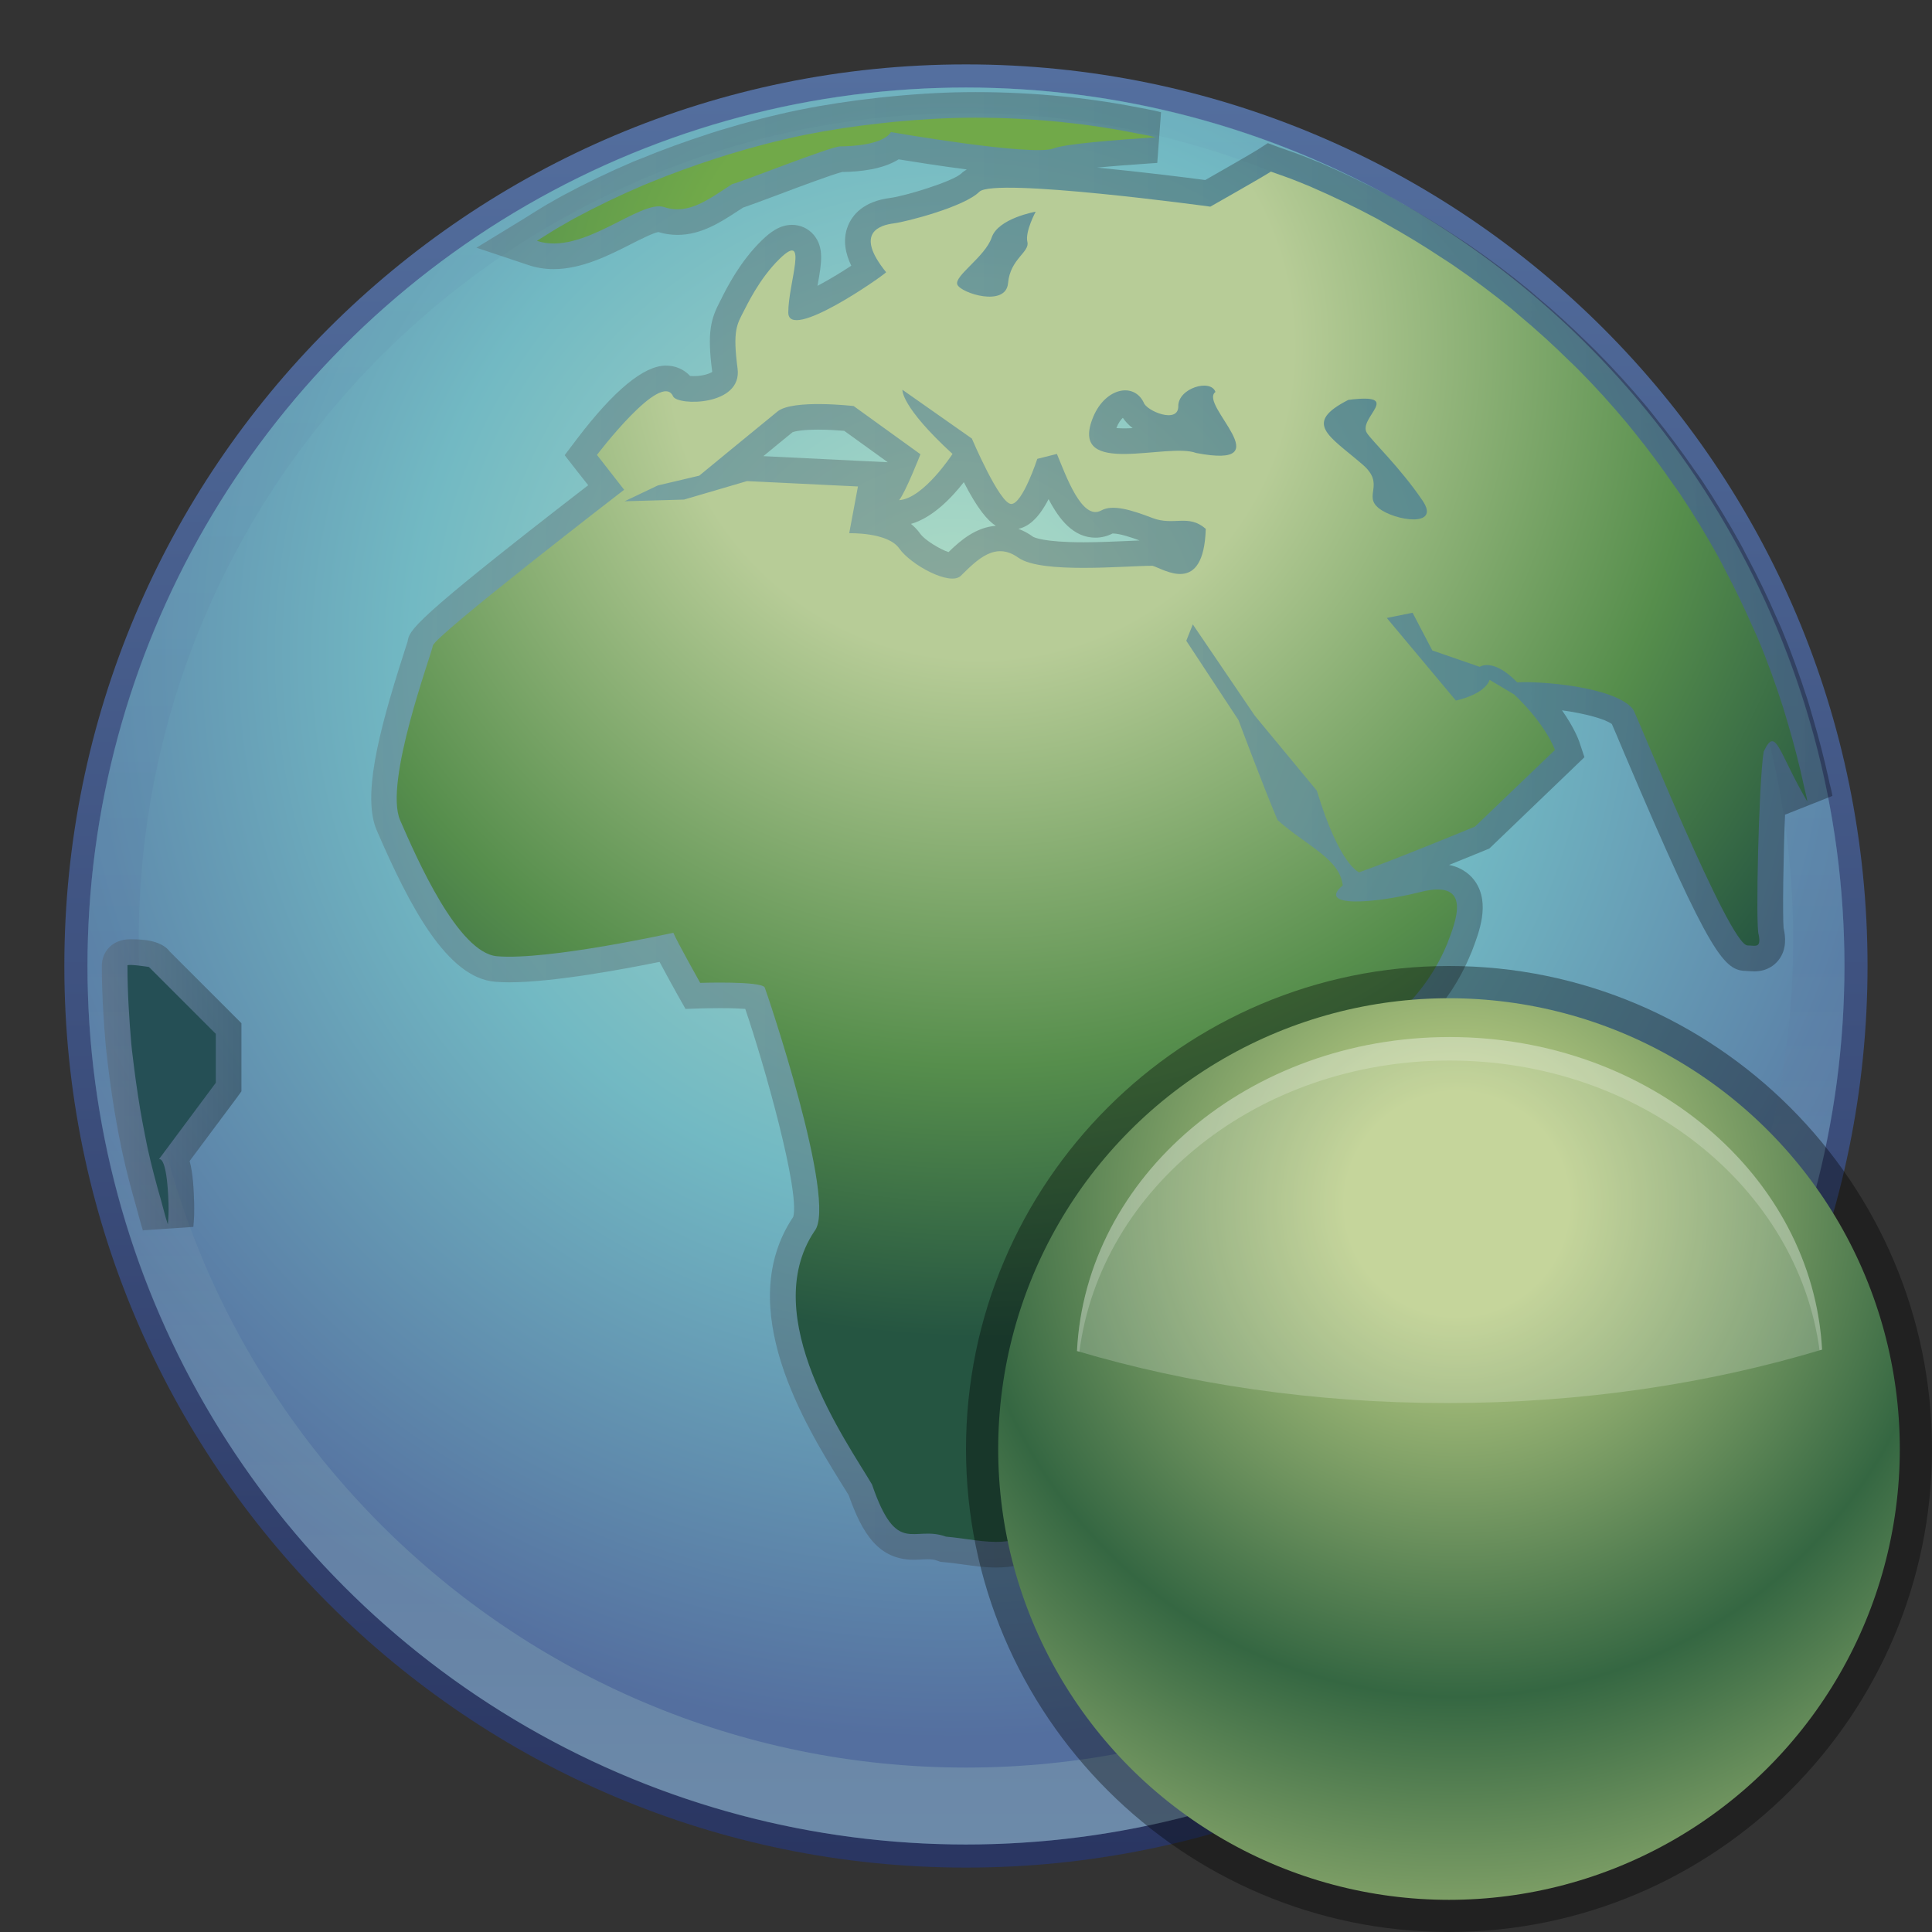 <?xml version="1.0" encoding="UTF-8"?>
<!DOCTYPE svg PUBLIC "-//W3C//DTD SVG 1.1 Tiny//EN" "http://www.w3.org/Graphics/SVG/1.1/DTD/svg11-tiny.dtd">
<svg baseProfile="tiny" height="60" viewBox="0 0 60 60" width="60" xmlns="http://www.w3.org/2000/svg" xmlns:xlink="http://www.w3.org/1999/xlink">
<rect x="0" y="0" width="60" height="60" fill="#333333" stroke="none"/>
<g>
<rect fill="none" height="60" width="60"/>
<linearGradient gradientUnits="userSpaceOnUse" id="SVGID_1_" x1="29.998" x2="29.998" y1="57.68" y2="2.078">
<stop offset="0" style="stop-color:#2A3662"/>
<stop offset="1" style="stop-color:#546F9F"/>
</linearGradient>
<path d="M57.998,30.001C57.998,45.464,45.461,58,30,58C14.535,58,1.998,45.464,1.998,30.001  C1.998,14.54,14.535,2,30,2C45.461,2,57.998,14.54,57.998,30.001z" fill="url(#SVGID_1_)"/>
<radialGradient cx="26.943" cy="12.706" gradientTransform="matrix(0.995 0 0 0.995 2.786 7.67)" gradientUnits="userSpaceOnUse" id="SVGID_2_" r="33.867">
<stop offset="0" style="stop-color:#B4DFC6"/>
<stop offset="0.5" style="stop-color:#72B9C3"/>
<stop offset="1" style="stop-color:#546F9F"/>
</radialGradient>
<circle cx="29.999" cy="30.001" fill="url(#SVGID_2_)" r="27.282"/>
<linearGradient gradientUnits="userSpaceOnUse" id="SVGID_3_" x1="29.999" x2="29.999" y1="2.478" y2="57.42">
<stop offset="0" style="stop-color:#6DACBC"/>
<stop offset="0.497" style="stop-color:#5778A3"/>
<stop offset="1" style="stop-color:#A6CDC2"/>
</linearGradient>
<path d="M30,2.718c-15.066,0-27.283,12.218-27.283,27.283c0,15.069,12.217,27.28,27.283,27.28  c15.07,0,27.281-12.211,27.281-27.28C57.281,14.937,45.07,2.718,30,2.718z M30,54.894c-14.166,0-25.691-11.524-25.691-25.688  C4.309,15.04,15.834,3.515,30,3.515S55.689,15.04,55.689,29.206C55.689,43.37,44.166,54.894,30,54.894z" fill="url(#SVGID_3_)" fill-opacity="0.3" stroke-opacity="0.3"/>
<linearGradient gradientUnits="userSpaceOnUse" id="SVGID_4_" x1="3.162" x2="7.498" y1="33.714" y2="33.714">
<stop offset="0" style="stop-color:#59595A"/>
<stop offset="1" style="stop-color:#000000"/>
</linearGradient>
<path d="M5.277,29.556C4.988,29.17,4.332,29.17,4.041,29.17c-0.57,0-0.873,0.406-0.879,0.804  v0.028v0.041c0,0.702,0.039,1.489,0.123,2.446c0.018,0.179,0.039,0.36,0.061,0.54l0.033,0.263c0.072,0.566,0.158,1.125,0.256,1.665  l0.043,0.237c0.043,0.213,0.084,0.424,0.129,0.633c0.117,0.53,0.26,1.08,0.434,1.687c0.025,0.087,0.049,0.175,0.07,0.26  c0.039,0.142,0.076,0.283,0.121,0.419l0.004,0.02l0.016,0.043c-0.002-0.011-0.01-0.03-0.012-0.048l1.564-0.106  c0.025-0.243,0.033-0.497,0.025-0.751C6.016,36.956,6,36.467,5.889,36.056l1.455-1.951l0.154-0.213v-0.264v-1.52v-0.331  l-0.232-0.232L5.277,29.556z" fill="url(#SVGID_4_)" fill-opacity="0.3" stroke-opacity="0.3"/>
<linearGradient gradientUnits="userSpaceOnUse" id="SVGID_5_" x1="11.525" x2="56.904" y1="25.77" y2="25.77">
<stop offset="0" style="stop-color:#59595A"/>
<stop offset="1" style="stop-color:#000000"/>
</linearGradient>
<path d="M56.896,24.654c-0.02-0.103-0.039-0.176-0.057-0.25  c-0.016-0.055-0.027-0.109-0.037-0.162c-0.141-0.646-0.313-1.314-0.514-1.994l-0.023-0.074c-0.041-0.153-0.086-0.306-0.135-0.457  c-0.248-0.767-0.514-1.5-0.797-2.177c-0.035-0.085-0.074-0.163-0.109-0.245l-0.059-0.131c-0.268-0.619-0.568-1.238-0.883-1.833  l-0.041-0.077c-0.061-0.117-0.119-0.236-0.184-0.353c-0.385-0.695-0.789-1.358-1.199-1.974c-0.043-0.065-0.092-0.134-0.141-0.202  c-0.031-0.041-0.059-0.081-0.086-0.121c-0.395-0.571-0.807-1.126-1.236-1.656l-0.084-0.106c-0.059-0.071-0.115-0.146-0.176-0.218  c-0.498-0.596-1.023-1.174-1.566-1.72c-0.072-0.074-0.152-0.15-0.23-0.226l-0.064-0.062c-0.49-0.481-1.01-0.956-1.547-1.402  l-0.104-0.091c-0.055-0.048-0.107-0.096-0.164-0.139c-0.582-0.48-1.215-0.952-1.875-1.405c-0.08-0.055-0.164-0.109-0.248-0.162  l-0.1-0.066c-0.594-0.393-1.213-0.77-1.834-1.114l-0.098-0.055c-0.051-0.029-0.102-0.059-0.152-0.088  c-0.693-0.371-1.414-0.72-2.146-1.035L40.82,4.985l-0.199-0.083c-0.193-0.079-0.387-0.147-0.578-0.215  c-0.102-0.035-0.199-0.069-0.299-0.104l-0.371-0.138l-0.33,0.212c-0.223,0.14-1.098,0.64-1.613,0.934  c-0.574-0.077-1.961-0.251-3.359-0.386c0.432-0.042,1.025-0.09,1.869-0.146l0.117-1.573L35.994,3.47  c-0.051-0.014-0.102-0.025-0.152-0.037L35.723,3.41l-0.098-0.02c-0.857-0.172-1.662-0.297-2.461-0.38L33.16,3.009l-0.109-0.01  c-0.914-0.093-1.844-0.139-2.762-0.139c-0.809,0-1.648,0.042-2.564,0.13c-0.145,0.013-0.281,0.029-0.422,0.043  c-0.906,0.101-1.697,0.221-2.447,0.373L24.83,3.411l-0.018,0.003c-0.789,0.163-1.582,0.367-2.428,0.624  c-0.074,0.022-0.15,0.048-0.227,0.071l-0.17,0.056c-0.713,0.23-1.412,0.485-2.084,0.762c-0.057,0.023-0.094,0.037-0.131,0.051  l-0.102,0.041c-0.738,0.314-1.475,0.668-2.205,1.06c-0.078,0.041-0.156,0.087-0.232,0.13l-0.094,0.055  c-0.205,0.113-0.412,0.242-0.617,0.37L16.258,6.8l-1.461,0.893l1.623,0.542c0.242,0.082,0.504,0.123,0.773,0.123  c0.875,0,1.721-0.43,2.402-0.776c0.273-0.138,0.678-0.344,0.848-0.376c0.199,0.06,0.396,0.089,0.596,0.089  c0.746,0,1.354-0.401,1.893-0.754l0.145-0.094c0.174-0.057,0.473-0.167,1.07-0.391c0.607-0.229,1.717-0.645,2.01-0.715  c0.578-0.006,1.264-0.088,1.752-0.392c0.459,0.075,1.273,0.204,2.115,0.314C29.961,5.301,29.9,5.341,29.85,5.391  c-0.273,0.251-1.742,0.696-2.195,0.755c-0.848,0.106-1.186,0.532-1.322,0.871c-0.176,0.439-0.068,0.878,0.104,1.235  c-0.32,0.212-0.713,0.448-1.049,0.625c0-0.007,0.002-0.015,0.004-0.024c0.121-0.675,0.209-1.163-0.119-1.556  c-0.166-0.2-0.414-0.314-0.676-0.314c-0.387,0-0.688,0.239-0.93,0.473c-0.68,0.656-1.09,1.476-1.246,1.783l-0.027,0.059  l-0.025,0.044c-0.293,0.563-0.414,0.962-0.25,2.207c-0.074,0.051-0.287,0.132-0.582,0.132c-0.041,0-0.076-0.002-0.105-0.005  c-0.191-0.205-0.453-0.322-0.752-0.322l0,0c-0.684,0-1.619,0.771-2.773,2.292l-0.371,0.49l0.377,0.484l0.354,0.449  c-5.51,4.257-5.551,4.5-5.609,4.855c-0.01,0.032-0.057,0.18-0.123,0.383c-0.822,2.552-1.275,4.46-0.834,5.482  c1.025,2.368,2.182,4.579,3.68,4.701c0.133,0.011,0.277,0.017,0.434,0.017c1.373,0,3.6-0.416,4.668-0.635  c0.197,0.371,0.436,0.804,0.568,1.04l0.238,0.421l0.484-0.016c0,0,0.26-0.008,0.584-0.008c0.375,0,0.625,0.011,0.787,0.022  c0.584,1.708,1.699,5.643,1.492,6.459l-0.004,0.004c-1.885,2.821,0.4,6.499,1.494,8.269c0.088,0.14,0.168,0.266,0.232,0.374  c0.424,1.204,0.934,2.002,2.02,2.002c0.078,0,0.16-0.005,0.244-0.009c0.063-0.004,0.125-0.007,0.191-0.007  c0.121,0,0.207,0.014,0.293,0.045l0.1,0.036l0.105,0.01c0.205,0.017,0.4,0.045,0.592,0.071c0.334,0.047,0.68,0.095,1.031,0.095  c0.941,0,1.689-0.357,2.336-1.119c0.021-0.004,0.045-0.005,0.068-0.008c0.678-0.095,0.932-0.433,1.018-0.737  c0.051-0.05,0.117-0.112,0.172-0.164c0.268-0.244,0.584-0.537,0.803-0.88c0.1-0.059,0.213-0.125,0.338-0.2  c0.219-0.134,0.465-0.283,0.658-0.382c0.172-0.052,0.322-0.153,0.436-0.293c0.273-0.335,0.217-0.717,0.172-1.023  c-0.047-0.318-0.092-0.642,0.078-0.99c0.965-0.465,2.68-1.608,2.957-1.796v0.022c-0.02,0.153-0.064,0.563-0.133,0.822  c-0.363,0.366-0.67,0.919-0.766,1.105l-0.063,0.121l-0.02,0.137c-0.023,0.18-0.123,1.11,0.4,1.712  c0.264,0.301,0.641,0.468,1.063,0.468c0.131,0,0.271-0.017,0.416-0.05c1.342-0.304,3.723-3.531,3.916-5.312  c0.096-0.859-0.24-1.534-0.918-1.852l-0.506-0.24l-0.398,0.396l-1.469,1.471c-0.498,0.046-0.887,0.193-1.148,0.425  c0.016-0.627-0.047-1.27-0.113-1.896c-0.201-1.891-0.24-3.097,0.92-3.915l0.059-0.043l0.051-0.051  c0.418-0.426,0.883-0.799,1.373-1.193c1.15-0.924,2.34-1.878,3.047-3.604l0.031-0.074c0.227-0.59,0.568-1.478,0.104-2.158  c-0.115-0.167-0.359-0.426-0.814-0.518c0.604-0.242,1.066-0.435,1.111-0.452l0.141-0.059l0.109-0.104l2.48-2.381l0.363-0.35  l-0.16-0.479c-0.021-0.062-0.158-0.438-0.537-0.977c0.725,0.099,1.344,0.272,1.549,0.427c0.074,0.163,0.221,0.519,0.379,0.892  c2.732,6.435,3.115,6.766,3.824,6.777c0.027,0,0.049,0.002,0.066,0.005c0.057,0.002,0.109,0.006,0.156,0.006  c0.404,0,0.635-0.207,0.736-0.331c0.297-0.357,0.215-0.795,0.184-0.959l-0.012-0.056c-0.033-0.384-0.012-2.113,0.045-3.536  c0.004,0.004,0.006,0.008,0.008,0.013l1.463-0.58L56.896,24.654z M35.391,16.784c-0.113,0.005-0.238,0.012-0.367,0.017  c-0.422,0.018-0.902,0.04-1.377,0.04c-1.25,0-1.533-0.155-1.564-0.171c-0.146-0.107-0.297-0.188-0.457-0.246  c0.285-0.063,0.607-0.279,0.939-0.924c0.33,0.636,0.773,1.198,1.457,1.198c0.184,0,0.363-0.045,0.531-0.131  C34.783,16.568,35.162,16.7,35.391,16.784z M34.9,13.303c-0.094,0-0.172-0.005-0.23-0.009c0.064-0.167,0.141-0.264,0.201-0.319  c0.08,0.122,0.186,0.229,0.305,0.32C35.078,13.301,34.986,13.303,34.9,13.303z M29.932,14.974c0.428,0.837,0.744,1.198,0.994,1.355  c-0.619,0.049-1.086,0.443-1.469,0.817c-0.271-0.09-0.74-0.374-0.879-0.572c-0.084-0.117-0.18-0.217-0.287-0.304  C28.969,16.077,29.564,15.447,29.932,14.974z M27.57,14.355l-0.889-0.043l-2.975-0.146c0.361-0.299,0.707-0.579,0.91-0.745  c0.055-0.02,0.27-0.078,0.793-0.078c0.314,0,0.617,0.021,0.809,0.037L27.57,14.355z" fill="url(#SVGID_5_)" fill-opacity="0.3" stroke-opacity="0.3"/>
<radialGradient cx="27.811" cy="3.104" gradientTransform="matrix(0.995 0 0 0.995 2.786 7.67)" gradientUnits="userSpaceOnUse" id="SVGID_6_" r="30.936">
<stop offset="0" style="stop-color:#71A949"/>
<stop offset="0.315" style="stop-color:#71A949"/>
<stop offset="0.727" style="stop-color:#3E7E53"/>
<stop offset="1" style="stop-color:#254F55"/>
</radialGradient>
<path d="M3.957,29.985c0,0,0,0,0,0.002c0,0.01,0.002,0.014,0.002,0.021c0,0.813,0.051,1.615,0.119,2.41  c0.023,0.259,0.063,0.52,0.092,0.781c0.07,0.544,0.15,1.082,0.248,1.615c0.055,0.283,0.107,0.567,0.166,0.845  c0.123,0.553,0.266,1.097,0.422,1.632c0.063,0.222,0.113,0.447,0.184,0.663C5.197,37.978,5.207,38,5.213,38.023  c0.021-0.212,0.027-0.427,0.021-0.648c-0.053-1.568-0.303-1.367-0.303-1.367l1.771-2.381v-1.52L4.625,30.03  C4.625,30.03,3.959,29.926,3.957,29.985z" fill="url(#SVGID_6_)"/>
<radialGradient cx="27.81" cy="3.107" gradientTransform="matrix(0.995 0 0 0.995 2.786 7.67)" gradientUnits="userSpaceOnUse" id="SVGID_7_" r="30.939">
<stop offset="0" style="stop-color:#71A949"/>
<stop offset="0.315" style="stop-color:#71A949"/>
<stop offset="0.727" style="stop-color:#3E7E53"/>
<stop offset="1" style="stop-color:#254F55"/>
</radialGradient>
<path d="M20.631,6.433c0.766,0.252,1.395-0.26,2.109-0.717c0.252-0.051,3.055-1.17,3.357-1.17  c0.301,0,1.32-0.04,1.572-0.444c0,0,4.387,0.763,5.049,0.508c0.359-0.141,1.869-0.26,3.17-0.346  c-0.074-0.016-0.141-0.037-0.213-0.052c-0.07-0.014-0.141-0.026-0.211-0.04c-0.814-0.163-1.637-0.295-2.475-0.378  c-0.006,0-0.012,0-0.02-0.004c-0.881-0.088-1.775-0.135-2.682-0.135c-0.84,0-1.67,0.05-2.492,0.127  c-0.143,0.015-0.287,0.031-0.434,0.046c-0.793,0.086-1.578,0.203-2.35,0.357C25,4.191,24.986,4.192,24.973,4.193  c-0.801,0.166-1.584,0.371-2.355,0.606c-0.133,0.039-0.26,0.085-0.393,0.125c-0.684,0.221-1.357,0.466-2.02,0.737  c-0.076,0.034-0.156,0.063-0.234,0.095c-0.727,0.31-1.438,0.654-2.129,1.024c-0.104,0.056-0.203,0.116-0.307,0.175  c-0.299,0.165-0.576,0.349-0.861,0.525C18.098,7.957,19.877,6.178,20.631,6.433z" fill="url(#SVGID_7_)"/>
<radialGradient cx="27.807" cy="3.105" gradientTransform="matrix(0.995 0 0 0.995 2.786 7.67)" gradientUnits="userSpaceOnUse" id="SVGID_8_" r="30.935">
<stop offset="0" style="stop-color:#B7CC97"/>
<stop offset="0.315" style="stop-color:#B7CC97"/>
<stop offset="0.727" style="stop-color:#568E4C"/>
<stop offset="1" style="stop-color:#255541"/>
</radialGradient>
<path d="M56.111,24.787c-0.027-0.133-0.064-0.258-0.09-0.388c-0.141-0.65-0.307-1.292-0.494-1.924  c-0.051-0.171-0.102-0.346-0.154-0.515c-0.23-0.718-0.484-1.426-0.773-2.113c-0.051-0.121-0.109-0.24-0.16-0.358  c-0.266-0.606-0.553-1.201-0.861-1.782c-0.07-0.139-0.143-0.282-0.217-0.417c-0.365-0.657-0.75-1.297-1.166-1.919  c-0.068-0.107-0.15-0.21-0.223-0.316c-0.379-0.553-0.777-1.086-1.195-1.605c-0.086-0.103-0.166-0.209-0.254-0.313  c-0.482-0.578-0.986-1.135-1.518-1.669c-0.09-0.092-0.188-0.183-0.281-0.272c-0.482-0.475-0.984-0.933-1.506-1.369  c-0.09-0.073-0.17-0.151-0.26-0.223c-0.584-0.478-1.195-0.933-1.822-1.362c-0.109-0.075-0.223-0.148-0.334-0.219  c-0.578-0.384-1.174-0.747-1.785-1.085c-0.084-0.045-0.16-0.094-0.244-0.141c-0.68-0.363-1.371-0.696-2.082-1.003  c-0.125-0.053-0.256-0.103-0.379-0.155c-0.277-0.115-0.563-0.206-0.844-0.309c-0.334,0.213-1.881,1.088-1.881,1.088  s-6.717-0.917-7.174-0.462c-0.459,0.462-2.248,0.929-2.656,0.981c-0.406,0.053-1.25,0.27-0.238,1.518  c-0.152,0.155-3.039,2.165-3.039,1.25c0-0.916,0.645-2.552-0.26-1.676c-0.652,0.631-1.039,1.483-1.127,1.643  c-0.211,0.409-0.342,0.604-0.188,1.773c0.154,1.171-1.869,1.164-2.004,0.862c-0.363-0.813-2.363,1.821-2.363,1.821l0.844,1.082  c0,0-5.893,4.539-5.941,4.844c-0.053,0.307-1.523,4.247-1.016,5.418c0.512,1.174,1.797,4.127,3.016,4.226  c1.598,0.131,5.469-0.73,5.469-0.73c0.104,0.257,0.834,1.556,0.834,1.556s1.896-0.063,2.004,0.143  c0.035,0.069,2.287,6.693,1.543,7.571c-1.773,2.656,1.014,6.548,1.789,7.864c0.775,2.262,1.277,1.25,2.297,1.62  c1.258,0.108,2.318,0.573,3.385-0.8c0.309-0.255,0.836-0.054,0.836-0.408c0-0.198,0.912-0.781,1.146-1.33  c0.248-0.114,0.881-0.542,1.313-0.748c0.391-0.025-0.371-1.071,0.402-2.177c0.836-0.33,3.088-1.849,3.088-1.849  c0.104-2.227-1.094-4.979,1.141-6.559c1.445-1.47,3.336-2.306,4.256-4.544c0.252-0.661,0.818-2.014-0.813-1.609  c-1.531,0.386-3.238,0.474-2.432-0.201c-0.092-0.828-1.111-1.218-2.023-2.026c-0.473-1.117-1.215-3.108-1.215-3.108l-1.621-2.463  l0.203-0.508l1.926,2.836l1.926,2.328c0.707,2.33,1.314,2.535,1.314,2.535c1.068-0.377,3.596-1.419,3.596-1.419l2.484-2.381  c0,0-0.256-0.761-1.264-1.722l-0.764-0.455c-0.166,0.467-1.049,0.642-1.049,0.642l-2.145-2.564l0.801-0.162l0.613,1.171l1.473,0.509  c0,0,0.408-0.298,1.166,0.484c0.619-0.051,3.029,0.117,3.594,0.832c0.109,0.142,2.986,7.325,3.555,7.336  c0.248,0.001,0.43,0.099,0.348-0.335c-0.102-0.205,0-4.717,0.154-5.683c0.385-0.821,0.445-0.002,1.357,1.553  C56.121,24.862,56.119,24.824,56.111,24.787z M30.797,7.378c0.201-0.6,1.367-0.804,1.367-0.804s-0.334,0.618-0.258,0.937  c0.08,0.322-0.533,0.524-0.6,1.282c-0.066,0.755-1.459,0.313-1.574,0.047C29.617,8.577,30.592,7.977,30.797,7.378z M35.793,17.571  c-0.865,0-3.455,0.257-4.17-0.253c-0.711-0.508-1.266,0.052-1.781,0.562c-0.334,0.331-1.559-0.339-1.916-0.848  c-0.355-0.509-1.553-0.472-1.553-0.472l0.271-1.452l-3.445-0.167l-1.957,0.574l-1.844,0.052l1.031-0.491l1.287-0.304  c0,0,1.867-1.536,2.43-1.993c0.475-0.388,2.365-0.169,2.365-0.169l2.074,1.497c0,0-0.459,1.174-0.662,1.426  c0.76-0.05,1.658-1.436,1.658-1.436c-1.621-1.488-1.555-1.992-1.555-1.992l2.133,1.498l0.021,0.013c0,0,0.865,2.035,1.225,2.035  c0.352,0,0.809-1.401,0.809-1.401l0.609-0.153c0.27,0.642,0.773,2.094,1.381,1.754c0.35-0.193,0.928-0.017,1.588,0.236  c0.664,0.255,1.115-0.137,1.654,0.337C37.381,18.519,36.15,17.674,35.793,17.571z M37.148,14.068c-0.891-0.339-3.9,0.766-3.229-1.04  c0.359-0.975,1.281-1.179,1.598-0.531c0.082,0.267,1.084,0.679,1.076,0.117c-0.006-0.562,1.01-0.86,1.154-0.441  C37.207,12.563,39.863,14.589,37.148,14.068z M42.816,15.78c-0.492-0.397,0.223-0.738-0.506-1.359  c-1.041-0.895-1.855-1.278-0.436-2.002c1.754-0.221,0.283,0.559,0.576,1.027c0.156,0.247,1.039,1.08,1.73,2.103  C44.756,16.397,43.307,16.175,42.816,15.78z" fill="url(#SVGID_8_)"/>
<radialGradient cx="27.812" cy="3.106" gradientTransform="matrix(0.995 0 0 0.995 2.786 7.67)" gradientUnits="userSpaceOnUse" id="SVGID_9_" r="30.933">
<stop offset="0" style="stop-color:#71A949"/>
<stop offset="0.315" style="stop-color:#71A949"/>
<stop offset="0.727" style="stop-color:#3E7E53"/>
<stop offset="1" style="stop-color:#254F55"/>
</radialGradient>
<path d="M43.523,38.979l-1.689,1.688c0,0-1.016,0-1.064,0.406c-0.023,0.174-0.082,0.927-0.252,1.315  c-0.338,0.235-0.742,1.012-0.742,1.012s-0.211,1.504,0.912,1.249C41.809,44.395,45.256,39.795,43.523,38.979z" fill="url(#SVGID_9_)"/>
<rect fill="none" height="60" width="60"/>
</g>
<g transform="matrix(1 0 0 1 30 30)">
<rect fill="none" height="30" width="30"/>
<path d="M15,30C6.729,30,0,23.271,0,15.001C0,6.729,6.729,0,15,0c8.271,0,15,6.729,15,15.001  C30,23.271,23.271,30,15,30L15,30z" fill-opacity="0.35" stroke-opacity="0.35"/>
<radialGradient cx="15.245" cy="7.125" gradientTransform="matrix(1 0 0 1 0 0.267)" gradientUnits="userSpaceOnUse" id="SVGID_1__" r="27.422">
<stop offset="0" style="stop-color:#B6CA82"/>
<stop offset="0.127" style="stop-color:#B6CA82"/>
<stop offset="0.558" style="stop-color:#356742"/>
<stop offset="0.976" style="stop-color:#B6CA82"/>
<stop offset="1" style="stop-color:#B6CA82"/>
</radialGradient>
<circle cx="15" cy="15.001" fill="url(#SVGID_1__)" r="14"/>
<path d="M14.945,13.573c-4.122,0-8.019-0.584-11.498-1.616c0.27-5.423,5.34-9.751,11.57-9.751  c6.215,0,11.274,4.304,11.569,9.707C23.071,12.973,19.125,13.573,14.945,13.573z" fill="#FFFFFF" fill-opacity="0.2" stroke-opacity="0.2"/>
<path d="M15.017,2.936c5.939,0,10.813,3.934,11.491,9c0.025-0.007,0.053-0.015,0.078-0.022  c-0.295-5.403-5.354-9.707-11.569-9.707c-6.23,0-11.301,4.328-11.57,9.751c0.024,0.006,0.05,0.013,0.075,0.02  C4.178,6.893,9.062,2.936,15.017,2.936z" fill="#FFFFFF" fill-opacity="0.2" stroke-opacity="0.2"/>
<rect fill="none" height="30" width="30"/>
</g>
</svg>
